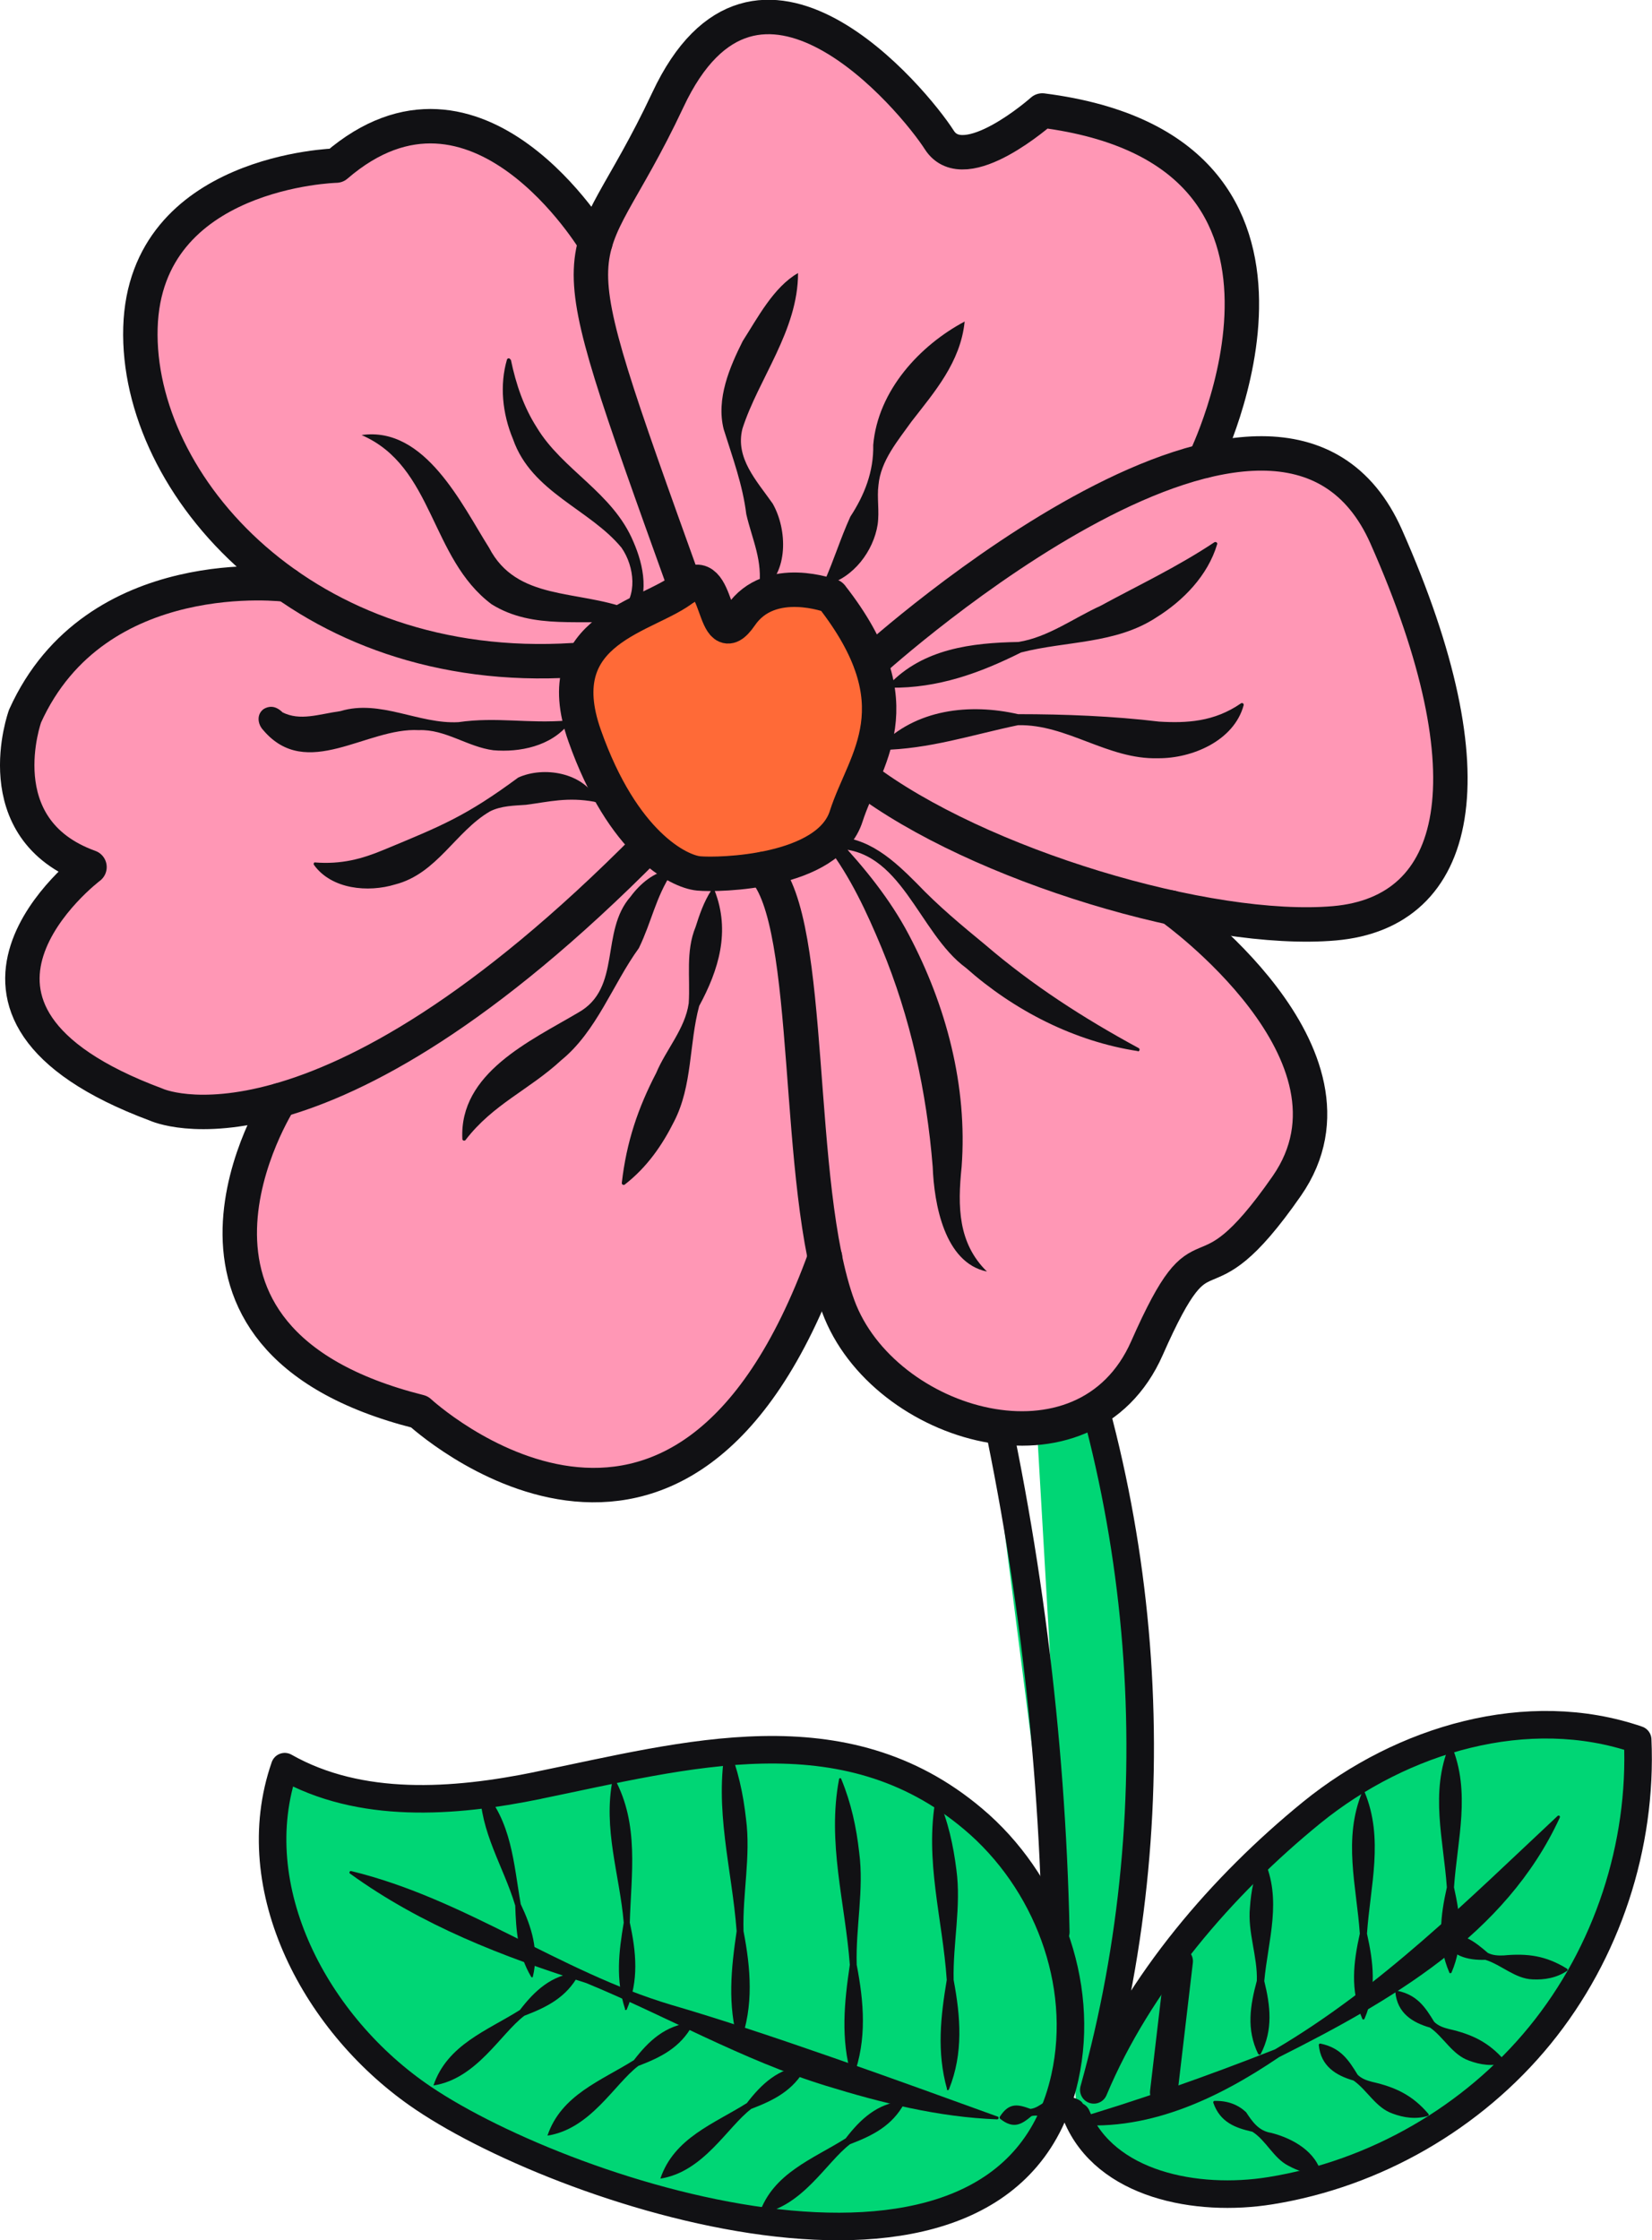 <?xml version="1.0" encoding="UTF-8"?>
<svg id="_오른쪽_위" data-name="오른쪽_위" xmlns="http://www.w3.org/2000/svg" version="1.1" viewBox="0 0 59.99 81.31">
  <defs>
    <style>
      .cls-1 {
        fill: #ff97b5;
      }

      .cls-1, .cls-2 {
        stroke-width: 0px;
      }

      .cls-3 {
        fill: #00d675;
      }

      .cls-3, .cls-4, .cls-5, .cls-6 {
        stroke: #111114;
        stroke-linecap: round;
        stroke-linejoin: round;
      }

      .cls-4, .cls-5 {
        fill: none;
      }

      .cls-5, .cls-6 {
        stroke-width: 1.25px;
      }

      .cls-2 {
        fill: #111114;
      }

      .cls-6 {
        fill: #ff6a37;
      }
    </style>
  </defs>
  <path class="cls-3" d="M37.2,43.98c4.54,9.89,5.44,21.4,2.52,31.87,1.63-3.89,4.65-7.41,7.92-10.07,3.28-2.66,7.84-4.01,11.83-2.64.17,3.85-1.11,7.74-3.55,10.73s-5.99,5.03-9.79,5.64c-2.68.43-5.99-.21-7.03-2.71"/>
  <path class="cls-2" d="M38.76,76.99c2.59-.76,5.05-1.63,7.54-2.61,3.84-2.26,7.01-5.43,10.26-8.47.04-.04.11,0,.08.06-1.96,4.27-6.17,6.67-10.19,8.69-2.24,1.52-4.88,2.78-7.69,2.42-.05,0-.06-.09,0-.1h0Z"/>
  <path class="cls-3" d="M19.54,64.8c-3.08.63-6.46.87-9.2-.68-1.54,4.42,1.15,9.42,5.03,12.03,5.32,3.59,21.2,8.74,23.3-.76.76-3.44-.68-7.14-3.33-9.37-4.7-3.97-10.42-2.32-15.81-1.22Z"/>
  <path class="cls-2" d="M12.76,67.91c4.15,1.01,7.55,3.64,11.6,4.85,3.51,1.02,8.39,2.8,11.87,4.06.05.01.04.1-.02.1-2.13-.08-4.21-.6-6.22-1.22-3.03-.93-5.79-2.53-8.71-3.73-3.02-.95-5.97-2.09-8.57-3.97-.05-.03,0-.11.04-.09h0Z"/>
  <path class="cls-3" d="M35.62,48.87c1.66,6.96,2.57,14.1,2.72,21.25"/>
  <path class="cls-4" d="M42.26,75.94c.19-1.59.37-3.17.56-4.76"/>
  <path class="cls-2" d="M45.69,74.55c-.44-.9-.29-1.77-.05-2.66.03-.88-.34-1.77-.25-2.66.04-.59.15-1.18.42-1.76.01-.03.07-.03.08,0,.68,1.47.16,2.93.02,4.43.22.89.33,1.77-.13,2.65-.01.03-.07.03-.08,0h0Z"/>
  <path class="cls-2" d="M49.47,73.27c-.45-1.04-.32-2.06-.09-3.09-.12-1.73-.62-3.44.09-5.15.01-.04.07-.04.08,0,.71,1.7.21,3.41.09,5.15.23,1.03.36,2.05-.09,3.09-.01.03-.07.04-.08,0h0Z"/>
  <path class="cls-2" d="M52.63,71.59c-.45-1.04-.32-2.06-.09-3.09-.12-1.73-.62-3.44.09-5.15.01-.04.07-.04.08,0,.71,1.7.21,3.41.09,5.15.23,1.03.36,2.05-.09,3.09-.01.03-.07.04-.08,0h0Z"/>
  <path class="cls-2" d="M47.95,74.17c.73.15,1.02.59,1.35,1.13.14.14.33.21.53.26.84.19,1.46.48,2.04,1.16.02.02.01.05,0,.07-.45.14-.9.07-1.3-.08-.61-.21-.92-.85-1.42-1.2-.63-.18-1.19-.52-1.26-1.29,0-.03.03-.06.06-.05h0Z"/>
  <path class="cls-2" d="M50.73,72.25c.73.15,1.02.59,1.35,1.13.14.14.33.21.53.26.84.19,1.46.48,2.04,1.16.02.02.01.05,0,.07-.45.14-.9.07-1.3-.08-.61-.21-.92-.85-1.42-1.2-.63-.18-1.19-.52-1.26-1.29,0-.03.03-.06.06-.05h0Z"/>
  <path class="cls-2" d="M52.39,70.21c.74-.08,1.15.25,1.64.67.18.09.38.1.58.09.86-.08,1.53.01,2.29.48.02.01.03.04.02.07-.39.27-.84.34-1.26.32-.64-.02-1.14-.53-1.72-.71-.65.02-1.29-.13-1.59-.84-.01-.03,0-.07.04-.07h0Z"/>
  <path class="cls-2" d="M44.11,76.25c.48-.01.85.14,1.14.41.23.35.46.68.91.75.79.2,1.65.69,1.83,1.52-.47,0-.86-.14-1.21-.33-.53-.27-.8-.91-1.3-1.23-.62-.14-1.17-.34-1.42-1.05-.01-.03.01-.07.04-.07h0Z"/>
  <path class="cls-2" d="M36.31,76.82c.34-.53.67-.44,1.11-.28.37-.04.65-.47,1.08-.48.14-.02.81.09.83.33-.21.29-.44.43-.69.51-.41.13-.81-.19-1.18-.1-.36.3-.65.49-1.14.1-.02-.02-.03-.05-.01-.08h0Z"/>
  <path class="cls-2" d="M34.39,75.82c-.38-1.35-.23-2.64-.01-3.96-.15-2.21-.81-4.34-.4-6.59,0-.04.06-.05.08-.01.37.84.56,1.72.67,2.6.18,1.33-.13,2.67-.1,4,.25,1.33.36,2.66-.17,3.97-.01.04-.07.04-.08,0h0Z"/>
  <path class="cls-2" d="M30.92,75.36c-.4-1.37-.26-2.69-.06-4.05-.17-2.26-.83-4.44-.39-6.74,0-.04.07-.05.08,0,.36.87.55,1.76.65,2.66.18,1.36-.13,2.72-.09,4.08.26,1.35.38,2.71-.12,4.06-.01.04-.07.04-.08,0h0Z"/>
  <path class="cls-2" d="M26.81,74.14c-.4-1.37-.26-2.69-.06-4.05-.17-2.26-.83-4.44-.39-6.74,0-.04.07-.05.08,0,.36.87.55,1.76.65,2.66.18,1.36-.13,2.72-.09,4.08.26,1.35.38,2.71-.12,4.06-.01.04-.07.04-.08,0h0Z"/>
  <path class="cls-2" d="M22.7,72.92c-.35-1.07-.23-2.08-.05-3.14-.15-1.75-.76-3.4-.4-5.21,0-.03.06-.04.07-.01.9,1.66.6,3.45.55,5.22.23,1.05.34,2.11-.11,3.15-.01.03-.06.03-.07,0h0Z"/>
  <path class="cls-2" d="M19.29,71.75c-.49-.83-.55-1.68-.58-2.59-.43-1.43-1.27-2.65-1.28-4.23,0-.03.04-.05.06-.02,1.1,1.18,1.16,2.73,1.42,4.2.39.82.67,1.69.44,2.63,0,.03-.05.04-.06,0h0Z"/>
  <path class="cls-2" d="M32.85,76.32c-.45.84-1.17,1.19-1.98,1.5-.86.65-1.73,2.29-3.3,2.53.5-1.48,1.95-1.99,3.14-2.74.53-.69,1.14-1.27,2.09-1.36.04,0,.06.04.04.07h0Z"/>
  <path class="cls-2" d="M29.26,75.04c-.45.84-1.17,1.19-1.98,1.5-.86.65-1.73,2.29-3.3,2.53.5-1.48,1.95-1.99,3.14-2.74.53-.69,1.14-1.27,2.09-1.36.04,0,.06.04.04.07h0Z"/>
  <path class="cls-2" d="M25.16,73.48c-.45.84-1.17,1.19-1.98,1.5-.86.65-1.73,2.29-3.3,2.53.5-1.48,1.95-1.99,3.14-2.74.53-.69,1.14-1.27,2.09-1.36.03,0,.06.04.04.07h0Z"/>
  <path class="cls-2" d="M21.02,71.66c-.45.84-1.17,1.19-1.98,1.5-.86.65-1.73,2.29-3.3,2.53.5-1.48,1.95-1.99,3.14-2.74.53-.69,1.14-1.27,2.09-1.36.04,0,.06.04.04.07h0Z"/>
  <g>
    <path class="cls-1" d="M41.66,48.92c2.23-5.05,1.77-1.13,5.08-5.89,3.21-4.62-3.73-9.76-4.16-10.07v-.02c2.21.48,4.29.7,5.89.56,4.56-.4,5.76-5.27,1.88-14.03-1.33-3.01-3.92-3.45-6.75-2.72l.15-.04s5.58-11.25-5.89-12.71c0,0-2.82,2.51-3.74,1.07s-6.63-8.35-9.86-1.45c-1.3,2.76-2.26,3.9-2.63,5.16h0s-4.29-7.2-9.41-2.79c0,0-6.94.17-7.11,5.88-.1,3.25,1.86,6.92,5.36,9.36,0,0,0,0,0,0l-.05-.04s-6.94-.9-9.5,4.77c0,0-1.49,4.1,2.34,5.48,0,0-6.85,5.17,2.42,8.62,0,0,1.51.71,4.57-.19l.03.06-.11-.03s-5.56,8.64,5.07,11.31c0,0,9.51,8.8,14.73-5.61h0s0,0,0,0c.13.66.29,1.26.49,1.79,1.62,4.4,8.98,6.57,11.21,1.52ZM42.41,17.13l-.06-.06,1.22-.3c-.38.1-.77.22-1.16.36Z"/>
    <g>
      <path class="cls-6" d="M30.2,21.64s-2.23-.86-3.3.7-.73-2.1-2.03-1.02-5.03,1.46-3.64,5.38c1.38,3.91,3.41,4.93,4.14,5s4.71-.02,5.36-2.08c.66-2.06,2.59-4-.54-7.99Z"/>
      <path class="cls-5" d="M31.62,24.05c.32-.3,14.84-13.33,18.72-4.57,3.88,8.76,2.68,13.63-1.88,14.03s-12.96-2.1-17.15-5.29"/>
      <path class="cls-5" d="M42.53,32.94s7.51,5.33,4.2,10.1c-3.31,4.76-2.85.84-5.08,5.89-2.23,5.05-9.59,2.88-11.21-1.52-1.62-4.4-.85-13.96-2.73-15.87"/>
      <path class="cls-5" d="M43.74,16.72s5.58-11.25-5.89-12.71c0,0-2.82,2.51-3.74,1.07s-6.63-8.35-9.86-1.45c-3.24,6.9-4.41,3.65.64,17.69"/>
      <path class="cls-5" d="M21.62,8.8s-4.29-7.2-9.41-2.79c0,0-6.94.17-7.11,5.88-.17,5.71,5.95,12.69,15.73,12.07"/>
      <path class="cls-5" d="M10.41,21.22s-6.94-.9-9.5,4.77c0,0-1.49,4.1,2.34,5.48,0,0-6.85,5.17,2.42,8.62,0,0,5.85,2.75,17.87-9.4"/>
      <path class="cls-5" d="M10.16,39.93s-5.56,8.64,5.07,11.31c0,0,9.51,8.8,14.73-5.61"/>
    </g>
    <g>
      <path class="cls-2" d="M32.28,24.85c1.24-1.31,3.02-1.52,4.7-1.55,1.08-.17,2.01-.87,2.98-1.31,1.38-.75,2.77-1.4,4.14-2.31.05-.03.12.02.1.07-.34,1.14-1.23,2.05-2.21,2.66-1.48.97-3.28.85-4.91,1.27-1.5.75-3.02,1.3-4.74,1.28-.06,0-.09-.07-.05-.11h0Z"/>
      <path class="cls-2" d="M31.93,27.11c1.31-1.38,3.29-1.59,5.04-1.19,1.69,0,3.46.07,5.12.27,1,.06,2,.01,2.97-.66.05-.04.12.01.1.07-.35,1.28-1.86,1.93-3.11,1.92-1.83.05-3.3-1.24-5.08-1.2-1.68.35-3.22.87-4.98.9-.06,0-.09-.07-.05-.11h0Z"/>
      <path class="cls-2" d="M41.33,38.15c-2.31-.35-4.5-1.47-6.25-3.02-1.74-1.27-2.35-4.4-4.82-4.32,0,0,.15-.37.15-.37.98,1.05,1.91,2.19,2.59,3.48,1.36,2.57,2.14,5.5,1.92,8.43-.15,1.45-.13,2.77.92,3.8-1.55-.32-1.92-2.47-1.97-3.8-.22-2.73-.81-5.43-1.86-7.96-.53-1.27-1.12-2.55-1.97-3.67-.11-.13,0-.35.17-.35,1.32-.03,2.28.89,3.08,1.69.8.84,1.65,1.54,2.5,2.24,1.68,1.44,3.53,2.64,5.56,3.74.06.03.03.13-.04.12h0Z"/>
      <path class="cls-2" d="M25.95,32.32c.58,1.48.15,2.88-.56,4.19-.37,1.37-.24,2.89-.91,4.19-.43.86-.98,1.66-1.79,2.29-.04.04-.12,0-.11-.06.17-1.49.59-2.72,1.25-3.99.35-.84,1.05-1.6,1.18-2.53.06-.93-.12-1.87.25-2.77.14-.44.29-.89.57-1.33.03-.05.11-.04.12.01h0Z"/>
      <path class="cls-2" d="M24.4,31.67c-.6.92-.73,1.77-1.2,2.74-.95,1.31-1.53,3.02-2.82,4.07-1.17,1.08-2.47,1.59-3.47,2.89-.03.05-.12.03-.12-.03-.12-2.4,2.47-3.56,4.21-4.59,1.59-.89.78-2.94,1.9-4.21.34-.46.84-.89,1.43-.98.06,0,.1.06.07.11h0Z"/>
      <path class="cls-2" d="M20.66,26.26c-.65.83-1.8,1.05-2.74.97-.94-.12-1.75-.77-2.71-.73-1.89-.11-4.07,1.86-5.65,0-.21-.22-.25-.58.02-.77.7-.4,1.12.87,1.46,1.34.02.03,0,.07-.03.09-.5-.11-.97-.4-1.41-.63,0,0,.65-.68.65-.68.65.33,1.32.07,2.11-.04,1.45-.44,2.85.48,4.29.4,1.39-.2,2.51.06,3.96-.06.06,0,.1.06.06.11h0Z"/>
      <path class="cls-2" d="M21.59,29.1c-.98-.18-1.65,0-2.49.11-.41.03-.9.03-1.31.24-1.25.73-1.92,2.26-3.44,2.65-.98.3-2.31.18-2.95-.71-.02-.03-.01-.07.02-.09.98.08,1.73-.13,2.5-.45,2.15-.89,3-1.23,4.9-2.63.93-.42,2.35-.18,2.85.79.03.05-.02.11-.08.1h0Z"/>
      <path class="cls-2" d="M18.55,13.05c.19.92.48,1.74.94,2.46.93,1.55,2.76,2.36,3.51,4.15.38.87.61,1.97-.03,2.9-.05.07-.13.11-.22.09-1.58-.21-3.36.24-4.9-.72-2.24-1.68-2.09-5-4.72-6.14,2.31-.33,3.65,2.54,4.63,4.09,1,1.93,3.2,1.52,5.06,2.22,0,0-.28.09-.28.09.61-.54.51-1.62.03-2.31-1.15-1.4-3.27-2.01-3.94-3.94-.39-.93-.49-1.97-.22-2.89.02-.06.11-.06.12,0h0Z"/>
      <path class="cls-2" d="M27.56,21.39c.15-1.05-.24-1.78-.46-2.73-.13-1.06-.49-2.03-.82-3.08-.28-1.11.22-2.26.69-3.2.54-.84,1.12-1.96,2.01-2.47,0,2.09-1.44,3.84-2.02,5.65-.27,1.07.52,1.89,1.1,2.72.53.93.59,2.51-.4,3.18-.05.03-.11-.01-.1-.07h0Z"/>
      <path class="cls-2" d="M29.92,21.14c.39-.88.58-1.55.96-2.39.51-.78.85-1.63.83-2.6.17-1.98,1.7-3.62,3.32-4.48-.15,1.48-1.1,2.56-1.93,3.63-.49.69-1.12,1.42-1.2,2.31-.06.45.04.94-.03,1.43-.15.95-.87,1.93-1.87,2.19-.05.01-.1-.04-.08-.1h0Z"/>
    </g>
  </g>
</svg>